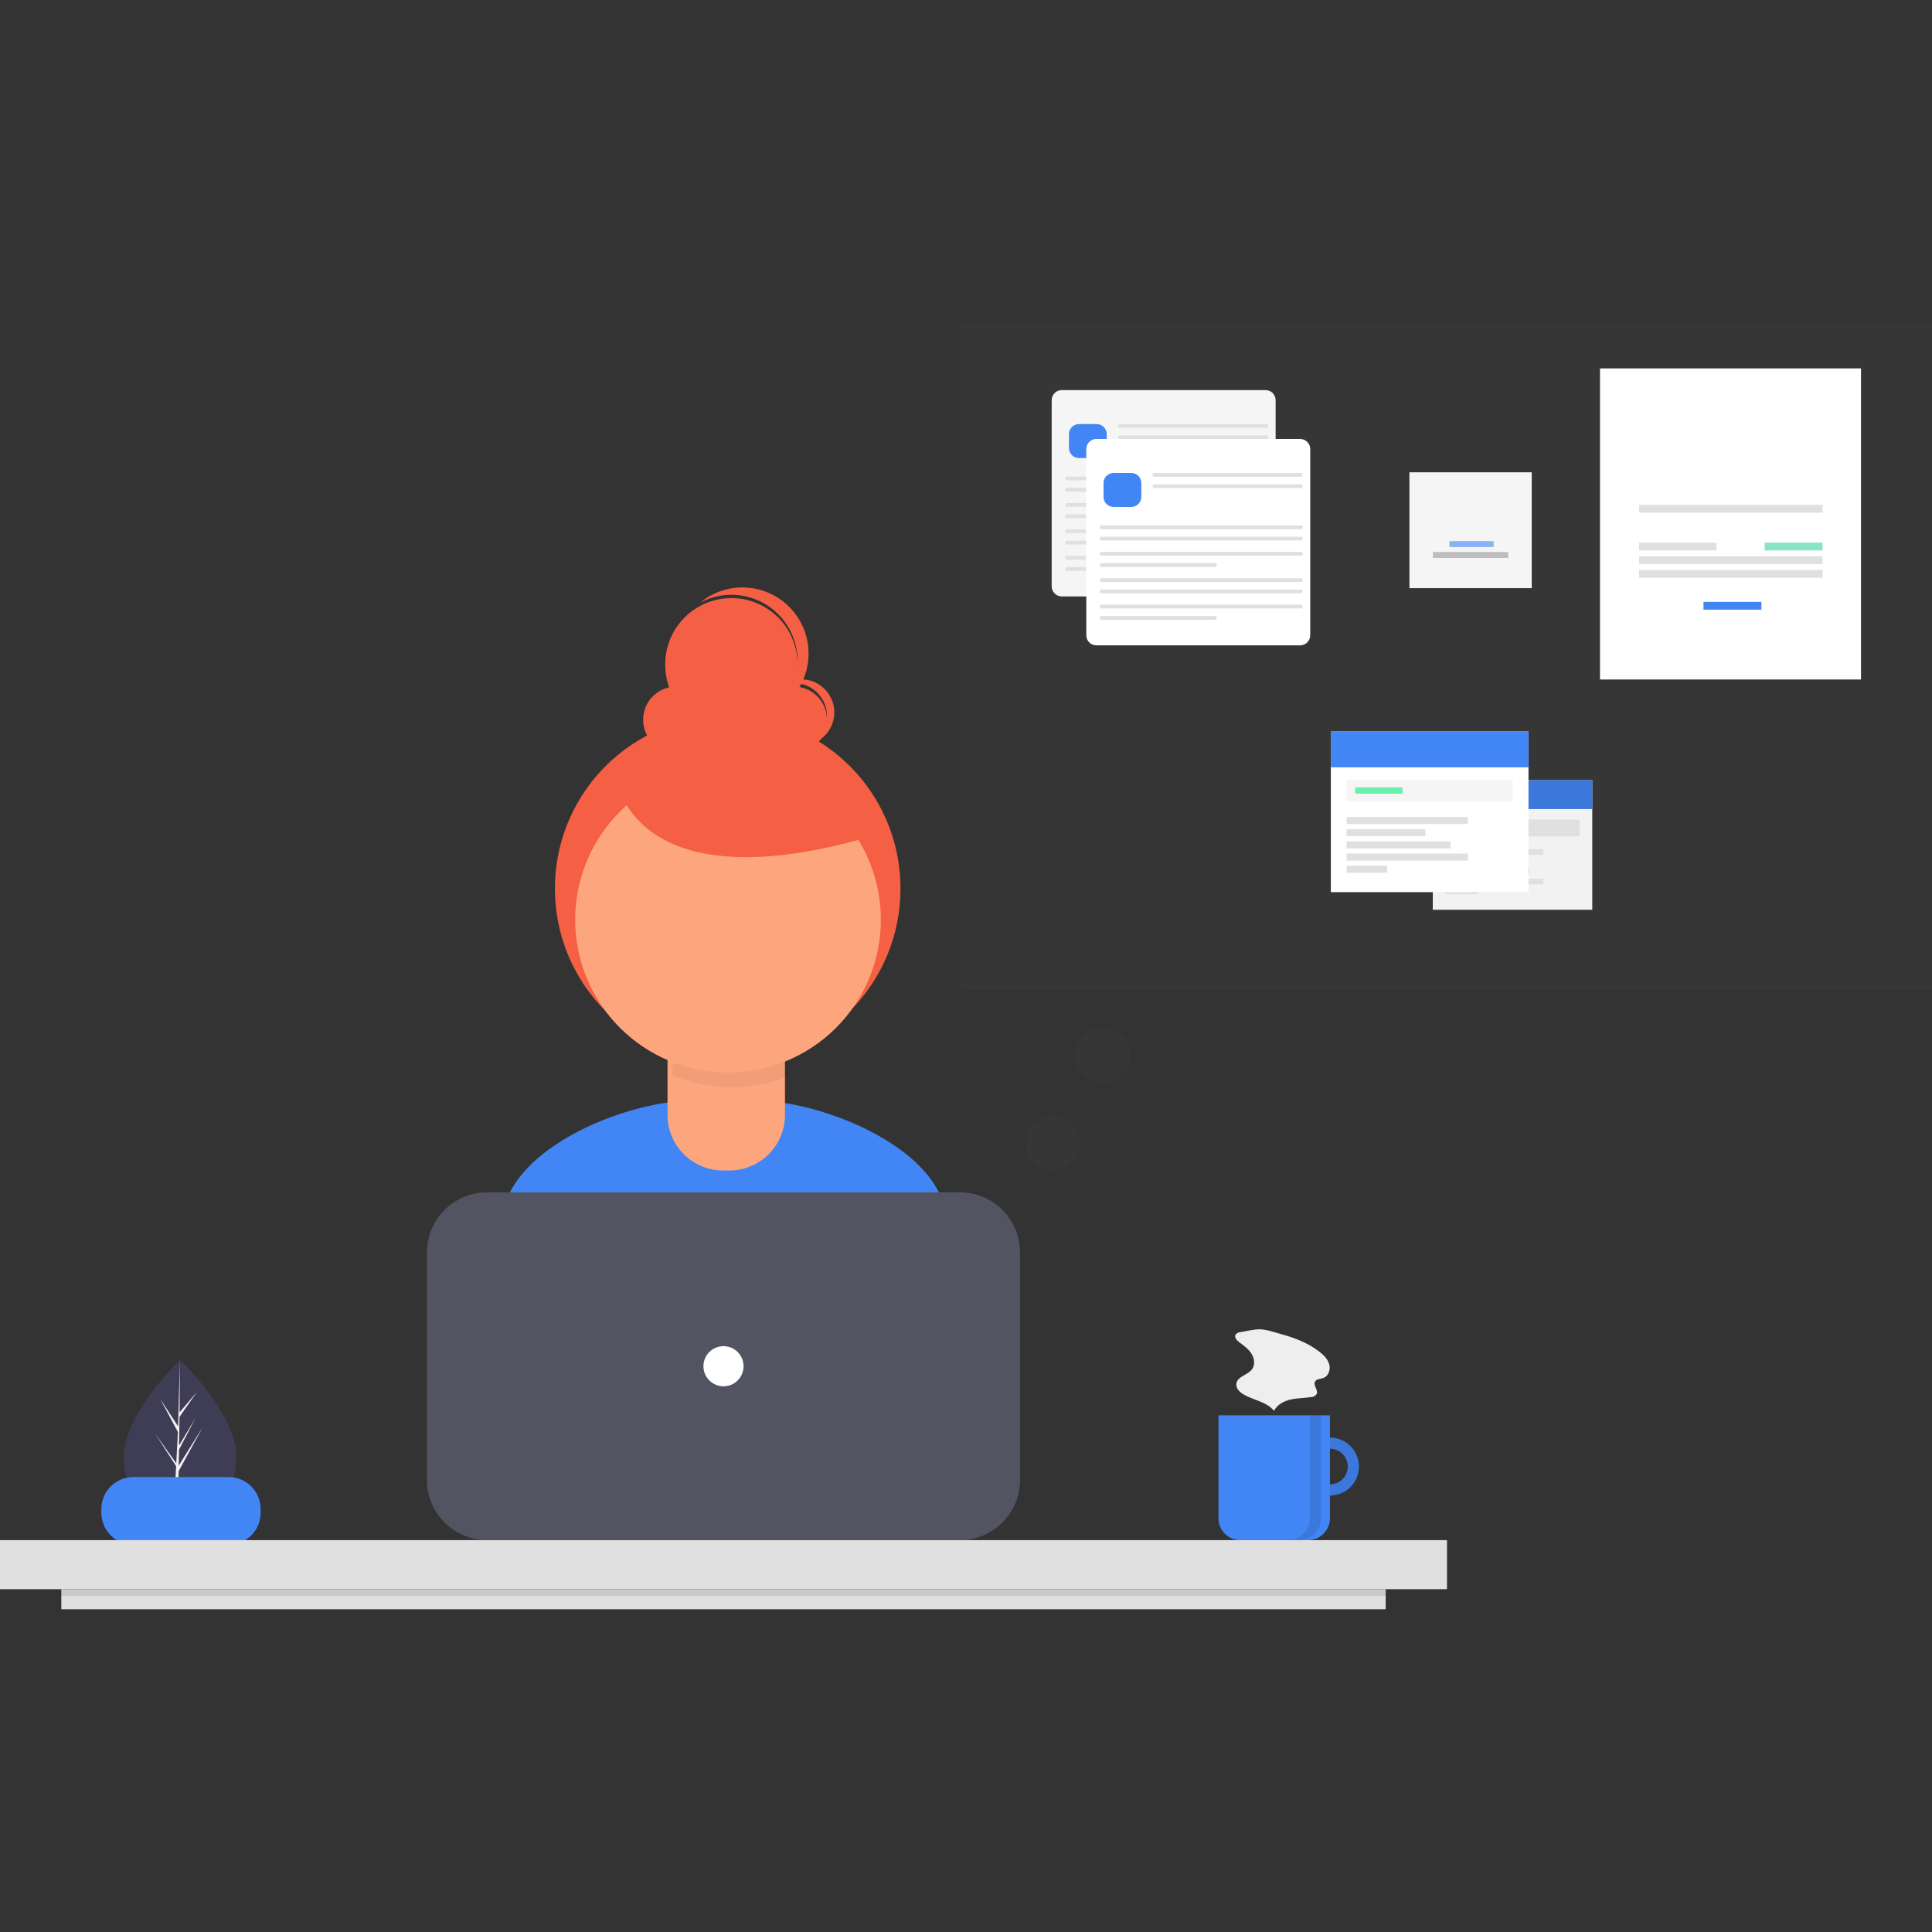 <svg width="862" height="862" viewBox="0 0 862 862" fill="none" xmlns="http://www.w3.org/2000/svg">
<rect x="0" y="0" width="862" height="862" fill="#333333" stroke="none"/>
<g clip-path="url(#clip0_5_92)">
<path d="M105.422 649.622C105.422 668.502 94.198 675.095 80.353 675.095C80.031 675.095 79.71 675.092 79.391 675.083C78.75 675.069 78.114 675.041 77.487 674.996C64.991 674.113 55.282 667.18 55.282 649.622C55.282 631.453 78.497 608.525 80.248 606.823L80.251 606.821C80.317 606.755 80.352 606.722 80.352 606.722C80.352 606.722 105.422 630.74 105.422 649.622Z" fill="#3F3D56"/>
<path d="M79.438 672.207L88.608 659.395L79.415 673.613L79.391 675.084C78.75 675.07 78.114 675.042 77.487 674.997L78.475 656.108L78.468 655.962L78.485 655.934L78.577 654.15L69.362 639.895L78.605 652.811L78.628 653.189L79.375 638.917L71.486 624.189L79.471 636.41L80.248 606.823L80.251 606.722V606.821L80.122 630.153L87.975 620.903L80.09 632.162L79.883 644.941L87.217 632.678L79.852 646.823L79.737 653.927L90.383 636.857L79.696 656.405L79.438 672.207Z" fill="#F2F2F2"/>
<path d="M325.203 624.773C357.698 624.773 410.811 615.088 436.054 598.447C433.32 583.504 427.029 559.324 421.067 537.685C413.475 510.126 365.556 491.02 336.97 491.02L309.424 491.021C280.75 491.021 232.762 510.237 225.265 537.914C219.552 559.005 213.454 582.168 210.419 595.768C236.427 614.042 291.001 624.773 325.203 624.773Z" fill="#4285F4"/>
<path d="M247.588 396.595C247.536 380.284 252.663 364.37 262.225 351.156C271.787 337.942 285.301 328.097 300.811 323.047C316.32 317.997 333.04 317.997 348.549 323.047C364.059 328.097 377.573 337.942 387.135 351.156C396.697 364.37 401.824 380.284 401.772 396.595C401.772 417.033 393.644 436.655 379.192 451.107C364.74 465.559 345.118 473.687 324.68 473.687C304.242 473.687 284.62 465.559 270.168 451.107C255.716 436.655 247.588 417.033 247.588 396.595Z" fill="#F55F44"/>
<path d="M303.866 450.181H344.201C345.26 450.181 346.301 450.46 347.219 450.99C348.136 451.519 348.898 452.281 349.427 453.199C349.957 454.116 350.236 455.157 350.236 456.216V497.458C350.236 504.028 347.623 510.335 342.978 514.98C338.333 519.625 332.026 522.238 325.456 522.238H322.611C316.041 522.238 309.734 519.625 305.089 514.98C300.444 510.335 297.831 504.028 297.831 497.458V456.216C297.831 454.616 298.467 453.08 299.599 451.949C300.73 450.817 302.266 450.181 303.866 450.181Z" fill="#FDA57D"/>
<path d="M326.454 485.097C335.133 485.102 343.734 483.445 351.79 480.215C351.377 473.854 348.558 467.883 343.908 463.524C339.259 459.164 333.119 456.734 326.745 456.731L324.597 456.732C318.329 456.733 312.282 459.081 307.655 463.31C303.028 467.538 300.147 473.349 299.583 479.592C308.073 483.234 317.216 485.107 326.454 485.097Z" fill="black" fill-opacity="0.05"/>
<path d="M256.614 410.344C256.614 392.262 263.805 374.903 276.59 362.117C289.376 349.332 306.735 342.141 324.817 342.141C342.899 342.141 360.258 349.332 373.044 362.117C385.829 374.903 393.02 392.262 393.02 410.344C393.02 428.426 385.829 445.785 373.044 458.571C360.258 471.356 342.899 478.547 324.817 478.547C306.735 478.547 289.376 471.356 276.59 458.571C263.805 445.785 256.614 428.426 256.614 410.344Z" fill="#FDA57D"/>
<path d="M286.955 321.143C286.945 318.02 287.927 314.972 289.758 312.442C291.589 309.911 294.177 308.026 297.147 307.059C300.117 306.092 303.318 306.092 306.288 307.059C309.258 308.026 311.846 309.911 313.677 312.442C315.508 314.972 316.49 318.02 316.48 321.143C316.49 324.266 315.508 327.314 313.677 329.844C311.846 332.375 309.258 334.26 306.288 335.227C303.318 336.194 300.117 336.194 297.147 335.227C294.177 334.26 291.589 332.375 289.758 329.844C287.927 327.314 286.945 324.266 286.955 321.143Z" fill="#F55F44"/>
<path d="M339.443 321.143C339.433 318.02 340.415 314.972 342.246 312.442C344.077 309.911 346.665 308.026 349.635 307.059C352.605 306.092 355.806 306.092 358.776 307.059C361.746 308.026 364.334 309.911 366.165 312.442C367.996 314.972 368.978 318.02 368.968 321.143C368.978 324.266 367.996 327.314 366.165 329.844C364.334 332.375 361.746 334.26 358.776 335.227C355.806 336.194 352.605 336.194 349.635 335.227C346.665 334.26 344.077 332.375 342.246 329.844C340.415 327.314 339.433 324.266 339.443 321.143Z" fill="#F55F44"/>
<path d="M296.795 296.539C296.759 290.282 298.712 284.172 302.373 279.096C306.033 274.021 311.214 270.238 317.163 268.298C323.112 266.357 329.527 266.357 335.476 268.298C341.425 270.238 346.606 274.021 350.266 279.096C353.927 284.172 355.88 290.282 355.844 296.539C355.88 302.796 353.927 308.906 350.266 313.982C346.606 319.057 341.425 322.84 335.476 324.78C329.527 326.721 323.112 326.721 317.163 324.78C311.214 322.84 306.033 319.057 302.373 313.982C298.712 308.906 296.759 302.796 296.795 296.539Z" fill="#F55F44"/>
<path d="M357.485 303.1C354.55 303.096 351.68 303.971 349.247 305.612C352.633 304.402 356.347 304.47 359.687 305.803C363.026 307.137 365.765 309.647 367.386 312.857C369.006 316.067 369.399 319.761 368.489 323.24C367.579 326.719 365.428 329.748 362.443 331.753C365.719 330.586 368.479 328.298 370.233 325.296C371.987 322.293 372.624 318.765 372.031 315.338C371.438 311.912 369.653 308.803 366.992 306.564C364.331 304.325 360.962 303.098 357.485 303.1Z" fill="#F55F44"/>
<path d="M331.241 262.094C324.389 262.084 317.745 264.469 312.464 268.834C318.924 265.399 326.436 264.484 333.531 266.27C340.626 268.056 346.81 272.417 350.874 278.501C354.938 284.585 356.599 291.967 355.532 299.205C354.465 306.444 350.744 313.033 345.097 317.685C350.913 314.594 355.531 309.644 358.211 303.628C360.891 297.611 361.482 290.867 359.889 284.476C358.296 278.085 354.609 272.408 349.419 268.353C344.228 264.298 337.827 262.094 331.241 262.095V262.094Z" fill="#F55F44"/>
<path d="M275.472 349.027C275.472 349.027 283.673 403.156 387.009 373.631L336.162 329.344L275.472 349.027Z" fill="#F55F44"/>
<path d="M59.525 659.012H101.985C104.494 659.012 106.96 659.673 109.133 660.927C111.307 662.182 113.112 663.987 114.367 666.16C115.621 668.334 116.282 670.8 116.282 673.309V674.951C116.282 677.46 115.621 679.926 114.367 682.1C113.112 684.273 111.307 686.078 109.133 687.333C106.96 688.587 104.494 689.248 101.985 689.248H59.525C57.015 689.248 54.549 688.588 52.376 687.333C50.203 686.078 48.397 684.273 47.143 682.1C45.888 679.926 45.227 677.461 45.227 674.951V673.309C45.227 670.799 45.888 668.334 47.143 666.16C48.397 663.987 50.203 662.182 52.376 660.927C54.549 659.672 57.015 659.012 59.525 659.012Z" fill="#4285F4"/>
<path d="M593.381 641.403C589.953 641.403 586.661 642.766 584.237 645.191C581.812 647.615 580.449 650.907 580.449 654.335C580.449 657.763 581.812 661.055 584.237 663.479C586.661 665.904 589.953 667.267 593.381 667.267C596.809 667.267 600.101 665.904 602.525 663.479C604.95 661.055 606.313 657.763 606.313 654.335C606.313 650.907 604.95 647.615 602.525 645.191C600.101 642.766 596.809 641.403 593.381 641.403ZM593.381 662.293C591.271 662.293 589.246 661.454 587.754 659.962C586.262 658.47 585.423 656.445 585.423 654.335C585.423 652.225 586.262 650.2 587.754 648.708C589.246 647.216 591.271 646.377 593.381 646.377C595.491 646.377 597.516 647.216 599.008 648.708C600.5 650.2 601.339 652.225 601.339 654.335C601.339 656.445 600.5 658.47 599.008 659.962C597.516 661.454 595.491 662.293 593.381 662.293Z" fill="#4285F4"/>
<path d="M593.381 641.403C589.953 641.403 586.661 642.766 584.237 645.191C581.812 647.615 580.449 650.907 580.449 654.335C580.449 657.763 581.812 661.055 584.237 663.479C586.661 665.904 589.953 667.267 593.381 667.267C596.809 667.267 600.101 665.904 602.525 663.479C604.95 661.055 606.313 657.763 606.313 654.335C606.313 650.907 604.95 647.615 602.525 645.191C600.101 642.766 596.809 641.403 593.381 641.403ZM593.381 662.293C591.271 662.293 589.246 661.454 587.754 659.962C586.262 658.47 585.423 656.445 585.423 654.335C585.423 652.225 586.262 650.2 587.754 648.708C589.246 647.216 591.271 646.377 593.381 646.377C595.491 646.377 597.516 647.216 599.008 648.708C600.5 650.2 601.339 652.225 601.339 654.335C601.339 656.445 600.5 658.47 599.008 659.962C597.516 661.454 595.491 662.293 593.381 662.293Z" fill="black" fill-opacity="0.1"/>
<path d="M543.642 631.455H593.381V677.412C593.381 679.997 592.353 682.479 590.525 684.306C588.698 686.134 586.216 687.162 583.631 687.162H553.392C550.807 687.162 548.325 686.134 546.498 684.306C544.67 682.479 543.642 679.997 543.642 677.412V631.455Z" fill="#4285F4"/>
<path d="M0 687.162H645.606V709.047H0V687.162Z" fill="#E0E0E0"/>
<path d="M217.334 531.978H428.273C432.983 531.978 437.611 533.218 441.69 535.573C445.77 537.928 449.158 541.316 451.513 545.396C453.868 549.475 455.108 554.103 455.108 558.813V660.327C455.108 665.037 453.868 669.665 451.513 673.745C449.158 677.824 445.77 681.212 441.69 683.567C437.611 685.922 432.983 687.162 428.273 687.162H217.334C210.22 687.162 203.389 684.333 198.359 679.302C193.328 674.272 190.499 667.441 190.499 660.327V558.813C190.499 551.699 193.328 544.868 198.359 539.838C203.389 534.807 210.22 531.978 217.334 531.978Z" fill="#535461"/>
<path d="M313.85 609.57C313.85 607.196 314.794 604.918 316.472 603.239C318.151 601.561 320.429 600.617 322.803 600.617C325.177 600.617 327.455 601.561 329.134 603.239C330.812 604.918 331.756 607.196 331.756 609.57C331.756 611.944 330.812 614.222 329.134 615.901C327.455 617.579 325.177 618.523 322.803 618.523C320.429 618.523 318.151 617.579 316.472 615.901C314.794 614.222 313.85 611.944 313.85 609.57Z" fill="white"/>
<path d="M27.356 709.047H618.25V718H27.356V709.047Z" fill="#E0E0E0"/>
<path d="M27.356 709.047H618.25V712.031H27.356V709.047Z" fill="black" fill-opacity="0.1"/>
<path d="M584.428 631.455V677.463C584.428 680.034 583.405 682.503 581.587 684.321C579.769 686.139 577.3 687.162 574.729 687.162H579.703C582.274 687.162 584.743 686.139 586.561 684.321C588.379 682.503 589.402 680.034 589.402 677.463V631.455H584.428Z" fill="black" fill-opacity="0.1"/>
<path d="M553.457 594.373C553.031 594.386 552.614 594.493 552.234 594.686C551.855 594.879 551.522 595.152 551.26 595.488C550.608 596.671 551.79 598.004 552.869 598.817C554.862 600.318 556.963 601.793 558.318 603.889C559.673 605.985 560.099 608.909 558.617 610.918C556.683 613.54 552.069 614.105 551.623 617.332C551.336 619.404 553.128 621.172 554.943 622.212C559.423 624.778 565.199 625.463 568.444 629.479C569.786 626.718 572.789 625.123 575.782 624.441C578.775 623.759 581.885 623.81 584.92 623.348C585.416 623.339 585.902 623.213 586.34 622.98C586.778 622.748 587.155 622.416 587.441 622.011C588.289 620.289 585.872 618.225 586.706 616.496C587.341 615.181 589.207 615.283 590.569 614.756C592.787 613.898 593.702 611.043 593.073 608.749C592.444 606.455 590.665 604.663 588.795 603.193C583.755 599.232 577.694 596.903 571.564 595.228C568.713 594.449 565.366 593.227 562.405 593.109C559.547 592.996 556.287 593.889 553.457 594.373Z" fill="#EEEEEE"/>
<path d="M428.368 144H862.844V441.668H428.368V144Z" fill="#535461" fill-opacity="0.1"/>
<path d="M473.732 174.047H564.648C565.841 174.047 566.986 174.521 567.83 175.365C568.674 176.209 569.148 177.354 569.148 178.547V261.621C569.148 262.814 568.674 263.959 567.83 264.803C566.986 265.647 565.841 266.121 564.648 266.121H473.732C472.539 266.121 471.394 265.647 470.55 264.803C469.706 263.959 469.232 262.814 469.232 261.621V178.547C469.232 177.354 469.706 176.209 470.55 175.365C471.394 174.521 472.539 174.047 473.732 174.047Z" fill="#F5F5F5"/>
<path d="M481.432 189.213H489.282C490.475 189.213 491.62 189.687 492.464 190.531C493.308 191.375 493.782 192.52 493.782 193.713V199.878C493.782 201.071 493.308 202.216 492.464 203.06C491.62 203.904 490.475 204.378 489.282 204.378H481.432C480.239 204.378 479.094 203.904 478.25 203.06C477.406 202.216 476.932 201.071 476.932 199.878V193.713C476.932 192.52 477.406 191.375 478.25 190.531C479.094 189.687 480.239 189.213 481.432 189.213Z" fill="#4285F4"/>
<path d="M499.634 189.213H565.026C565.237 189.213 565.44 189.297 565.59 189.446C565.739 189.596 565.823 189.799 565.823 190.01V190.101C565.823 190.312 565.739 190.515 565.59 190.665C565.44 190.814 565.237 190.898 565.026 190.898H499.634C499.423 190.898 499.22 190.814 499.071 190.664C498.922 190.515 498.838 190.312 498.838 190.101V190.01C498.838 189.799 498.922 189.596 499.071 189.447C499.22 189.297 499.423 189.213 499.634 189.213Z" fill="#E0E0E0"/>
<path d="M499.634 194.268H565.026C565.237 194.268 565.44 194.352 565.59 194.501C565.739 194.651 565.823 194.854 565.823 195.065V195.156C565.823 195.367 565.739 195.57 565.59 195.72C565.44 195.869 565.237 195.953 565.026 195.953H499.634C499.423 195.953 499.22 195.869 499.071 195.719C498.922 195.57 498.838 195.367 498.838 195.156V195.065C498.838 194.854 498.922 194.651 499.071 194.502C499.22 194.352 499.423 194.268 499.634 194.268Z" fill="#E0E0E0"/>
<path d="M476.044 212.616H565.026C565.237 212.616 565.44 212.7 565.59 212.849C565.739 212.999 565.823 213.202 565.823 213.413V213.504C565.823 213.715 565.739 213.918 565.59 214.068C565.44 214.217 565.237 214.301 565.026 214.301H476.044C475.833 214.301 475.63 214.217 475.48 214.068C475.331 213.918 475.247 213.715 475.247 213.504V213.413C475.247 213.202 475.331 212.999 475.48 212.849C475.63 212.7 475.833 212.616 476.044 212.616Z" fill="#E0E0E0"/>
<path d="M476.044 217.671H565.026C565.237 217.671 565.44 217.755 565.59 217.904C565.739 218.054 565.823 218.257 565.823 218.468V218.559C565.823 218.77 565.739 218.973 565.59 219.123C565.44 219.272 565.237 219.356 565.026 219.356H476.044C475.833 219.356 475.63 219.272 475.48 219.123C475.331 218.973 475.247 218.77 475.247 218.559V218.468C475.247 218.257 475.331 218.054 475.48 217.904C475.63 217.755 475.833 217.671 476.044 217.671Z" fill="#E0E0E0"/>
<path d="M476.044 224.411H565.026C565.237 224.411 565.44 224.495 565.59 224.644C565.739 224.794 565.823 224.997 565.823 225.208V225.3C565.823 225.511 565.739 225.714 565.589 225.863C565.44 226.012 565.237 226.096 565.026 226.096H476.044C475.833 226.096 475.63 226.012 475.481 225.863C475.331 225.714 475.247 225.511 475.247 225.3V225.208C475.247 224.997 475.331 224.794 475.48 224.644C475.63 224.495 475.833 224.411 476.044 224.411Z" fill="#E0E0E0"/>
<path d="M476.044 229.467H526.686C526.897 229.467 527.1 229.551 527.249 229.7C527.399 229.849 527.483 230.052 527.483 230.263V230.355C527.483 230.566 527.399 230.769 527.25 230.919C527.1 231.068 526.897 231.152 526.686 231.152H476.044C475.833 231.152 475.63 231.068 475.48 230.919C475.331 230.769 475.247 230.566 475.247 230.355V230.263C475.247 230.052 475.331 229.849 475.481 229.7C475.63 229.551 475.833 229.467 476.044 229.467Z" fill="#E0E0E0"/>
<path d="M476.044 236.19H565.026C565.237 236.19 565.44 236.274 565.59 236.423C565.739 236.573 565.823 236.776 565.823 236.987V237.079C565.823 237.29 565.739 237.493 565.589 237.642C565.44 237.791 565.237 237.875 565.026 237.875H476.044C475.833 237.875 475.63 237.791 475.481 237.642C475.331 237.493 475.247 237.29 475.247 237.079V236.987C475.247 236.776 475.331 236.573 475.48 236.423C475.63 236.274 475.833 236.19 476.044 236.19Z" fill="#E0E0E0"/>
<path d="M476.044 241.245H565.026C565.237 241.245 565.44 241.329 565.59 241.478C565.739 241.628 565.823 241.831 565.823 242.042V242.134C565.823 242.345 565.739 242.548 565.589 242.697C565.44 242.846 565.237 242.93 565.026 242.93H476.044C475.833 242.93 475.63 242.846 475.481 242.697C475.331 242.548 475.247 242.345 475.247 242.134V242.042C475.247 241.831 475.331 241.628 475.48 241.478C475.63 241.329 475.833 241.245 476.044 241.245Z" fill="#E0E0E0"/>
<path d="M476.044 247.986H565.026C565.237 247.986 565.44 248.07 565.589 248.219C565.739 248.368 565.823 248.571 565.823 248.782V248.874C565.823 249.014 565.786 249.151 565.716 249.272C565.646 249.394 565.546 249.494 565.424 249.564C565.303 249.634 565.166 249.671 565.026 249.671H476.044C475.904 249.671 475.767 249.634 475.646 249.564C475.524 249.494 475.424 249.394 475.354 249.272C475.284 249.151 475.247 249.014 475.247 248.874V248.782C475.247 248.571 475.331 248.368 475.481 248.219C475.63 248.07 475.833 247.986 476.044 247.986Z" fill="#E0E0E0"/>
<path d="M476.044 253.041H526.686C526.897 253.041 527.1 253.125 527.25 253.274C527.399 253.424 527.483 253.627 527.483 253.838V253.929C527.483 254.14 527.399 254.343 527.25 254.493C527.1 254.642 526.897 254.726 526.686 254.726H476.044C475.833 254.726 475.63 254.642 475.48 254.493C475.331 254.343 475.247 254.14 475.247 253.929V253.838C475.247 253.627 475.331 253.424 475.48 253.274C475.63 253.125 475.833 253.041 476.044 253.041Z" fill="#E0E0E0"/>
<path d="M489.167 195.853H580.084C581.277 195.853 582.422 196.327 583.266 197.171C584.11 198.015 584.584 199.16 584.584 200.353V283.427C584.584 284.62 584.11 285.765 583.266 286.609C582.422 287.453 581.277 287.927 580.084 287.927H489.167C487.974 287.927 486.829 287.453 485.985 286.609C485.141 285.765 484.667 284.62 484.667 283.427V200.353C484.667 199.16 485.141 198.015 485.985 197.171C486.829 196.327 487.974 195.853 489.167 195.853Z" fill="white"/>
<path d="M496.867 211.018H504.718C505.911 211.018 507.056 211.492 507.9 212.336C508.744 213.18 509.218 214.325 509.218 215.518V221.684C509.218 222.877 508.744 224.022 507.9 224.866C507.056 225.71 505.911 226.184 504.718 226.184H496.867C495.674 226.184 494.529 225.71 493.685 224.866C492.841 224.022 492.367 222.877 492.367 221.684V215.518C492.367 214.325 492.841 213.18 493.685 212.336C494.529 211.492 495.674 211.018 496.867 211.018Z" fill="#4285F4"/>
<path d="M515.07 211.018H580.462C580.673 211.018 580.876 211.102 581.025 211.252C581.174 211.401 581.258 211.604 581.258 211.815V211.907C581.258 212.118 581.174 212.32 581.025 212.47C580.875 212.619 580.673 212.703 580.462 212.703H515.07C514.859 212.703 514.656 212.619 514.507 212.47C514.357 212.321 514.273 212.118 514.273 211.907V211.815C514.273 211.675 514.31 211.538 514.38 211.416C514.45 211.295 514.55 211.195 514.672 211.125C514.793 211.055 514.93 211.018 515.07 211.018Z" fill="#E0E0E0"/>
<path d="M515.07 216.073H580.462C580.673 216.073 580.876 216.157 581.025 216.307C581.174 216.456 581.258 216.659 581.258 216.87V216.962C581.258 217.173 581.174 217.376 581.025 217.525C580.876 217.675 580.673 217.759 580.462 217.759H515.07C514.93 217.759 514.793 217.722 514.672 217.652C514.55 217.582 514.45 217.482 514.38 217.361C514.31 217.239 514.273 217.102 514.273 216.962V216.87C514.273 216.73 514.31 216.593 514.38 216.472C514.45 216.35 514.55 216.25 514.672 216.18C514.793 216.11 514.93 216.073 515.07 216.073Z" fill="#E0E0E0"/>
<path d="M491.479 234.422H580.462C580.673 234.422 580.875 234.506 581.025 234.655C581.174 234.805 581.258 235.007 581.258 235.218V235.31C581.258 235.521 581.174 235.724 581.025 235.873C580.876 236.023 580.673 236.107 580.462 236.107H491.479C491.268 236.107 491.065 236.023 490.915 235.874C490.766 235.724 490.682 235.521 490.682 235.31V235.218C490.682 235.007 490.766 234.804 490.916 234.655C491.065 234.506 491.268 234.422 491.479 234.422Z" fill="#E0E0E0"/>
<path d="M491.479 239.477H580.462C580.673 239.477 580.876 239.561 581.025 239.711C581.174 239.86 581.258 240.063 581.258 240.274V240.365C581.258 240.576 581.174 240.779 581.025 240.928C580.876 241.078 580.673 241.162 580.462 241.162H491.479C491.268 241.162 491.065 241.078 490.915 240.929C490.766 240.779 490.682 240.576 490.682 240.365V240.274C490.682 240.063 490.766 239.86 490.915 239.71C491.065 239.561 491.268 239.477 491.479 239.477Z" fill="#E0E0E0"/>
<path d="M491.479 246.217H580.462C580.673 246.217 580.876 246.301 581.025 246.451C581.174 246.6 581.258 246.803 581.258 247.014V247.105C581.258 247.316 581.174 247.519 581.025 247.668C580.876 247.818 580.673 247.902 580.462 247.902H491.479C491.268 247.902 491.065 247.818 490.915 247.669C490.766 247.519 490.682 247.316 490.682 247.105V247.014C490.682 246.803 490.766 246.6 490.915 246.45C491.065 246.301 491.268 246.217 491.479 246.217Z" fill="#E0E0E0"/>
<path d="M491.479 251.272H542.122C542.333 251.272 542.536 251.356 542.686 251.505C542.835 251.655 542.919 251.858 542.919 252.069V252.16C542.919 252.371 542.835 252.574 542.686 252.724C542.536 252.873 542.333 252.957 542.122 252.957H491.479C491.268 252.957 491.065 252.873 490.915 252.724C490.766 252.574 490.682 252.371 490.682 252.16V252.069C490.682 251.858 490.766 251.655 490.915 251.505C491.065 251.356 491.268 251.272 491.479 251.272Z" fill="#E0E0E0"/>
<path d="M491.479 257.996H580.462C580.673 257.996 580.876 258.08 581.025 258.23C581.174 258.379 581.258 258.582 581.258 258.793V258.884C581.258 259.095 581.174 259.298 581.025 259.447C580.876 259.597 580.673 259.681 580.462 259.681H491.479C491.268 259.681 491.065 259.597 490.915 259.448C490.766 259.298 490.682 259.095 490.682 258.884V258.793C490.682 258.653 490.719 258.516 490.789 258.394C490.859 258.273 490.959 258.173 491.08 258.103C491.202 258.033 491.339 257.996 491.479 257.996Z" fill="#E0E0E0"/>
<path d="M491.479 263.051H580.462C580.673 263.051 580.876 263.135 581.025 263.285C581.174 263.434 581.258 263.637 581.258 263.848V263.939C581.258 264.15 581.174 264.353 581.025 264.502C580.876 264.652 580.673 264.736 580.462 264.736H491.479C491.268 264.736 491.065 264.652 490.915 264.503C490.766 264.353 490.682 264.15 490.682 263.939V263.848C490.682 263.637 490.766 263.434 490.915 263.284C491.065 263.135 491.268 263.051 491.479 263.051Z" fill="#E0E0E0"/>
<path d="M491.479 269.791H580.462C580.673 269.791 580.876 269.875 581.025 270.025C581.174 270.174 581.258 270.377 581.258 270.588V270.679C581.258 270.89 581.174 271.093 581.025 271.242C580.876 271.392 580.673 271.476 580.462 271.476H491.479C491.268 271.476 491.065 271.392 490.915 271.243C490.766 271.093 490.682 270.89 490.682 270.679V270.588C490.682 270.377 490.766 270.174 490.915 270.024C491.065 269.875 491.268 269.791 491.479 269.791Z" fill="#E0E0E0"/>
<path d="M491.479 274.846H542.122C542.333 274.846 542.536 274.93 542.686 275.079C542.835 275.229 542.919 275.432 542.919 275.643V275.735C542.919 275.946 542.835 276.149 542.685 276.298C542.536 276.447 542.333 276.531 542.122 276.531H491.479C491.268 276.531 491.065 276.447 490.916 276.298C490.766 276.149 490.682 275.946 490.682 275.735V275.643C490.682 275.432 490.766 275.229 490.915 275.079C491.065 274.93 491.268 274.846 491.479 274.846Z" fill="#E0E0E0"/>
<path d="M628.848 210.722H683.411V262.414H628.848V210.722Z" fill="#F5F5F5"/>
<path d="M646.741 241.428H666.401V244.079H646.741V241.428Z" fill="#4285F4" fill-opacity="0.6"/>
<path d="M639.341 246.288H672.918V248.939H639.341V246.288Z" fill="#BDBDBD"/>
<path d="M713.871 164.364H830.318V303.171H713.871V164.364Z" fill="white"/>
<path d="M731.295 225.264H813.185V228.749H731.295V225.264Z" fill="#E0E0E0"/>
<path d="M731.295 248.204H813.185V251.689H731.295V248.204Z" fill="#E0E0E0"/>
<path d="M731.295 254.303H813.185V257.788H731.295V254.303Z" fill="#E0E0E0"/>
<path d="M731.295 242.106H765.851V245.591H731.295V242.106Z" fill="#E0E0E0"/>
<path d="M787.34 242.106H813.185V245.591H787.34V242.106Z" fill="#3AD29F" fill-opacity="0.6"/>
<path d="M760.043 268.532H785.888V272.017H760.043V268.532Z" fill="#4285F4"/>
<path d="M639.277 348.089H710.421V405.911H639.277V348.089Z" fill="#F2F2F2"/>
<path d="M639.277 348.089H710.421V360.986H639.277V348.089Z" fill="#4285F4"/>
<path d="M639.277 348.089H710.421V360.986H639.277V348.089Z" fill="black" fill-opacity="0.1"/>
<path d="M644.945 365.663H704.751V373.174H644.945V365.663Z" fill="#E0E0E0"/>
<path d="M644.945 378.843H688.595V381.394H644.945V378.843Z" fill="#E0E0E0"/>
<path d="M644.945 383.236H673.289V385.787H644.945V383.236Z" fill="#E0E0E0"/>
<path d="M644.945 387.629H682.359V390.18H644.945V387.629Z" fill="#E0E0E0"/>
<path d="M644.945 392.023H688.595V394.574H644.945V392.023Z" fill="#E0E0E0"/>
<path d="M644.945 396.416H659.542V398.967H644.945V396.416Z" fill="#E0E0E0"/>
<path d="M593.78 326.374H681.961V398.043H593.78V326.374Z" fill="white"/>
<path d="M593.78 326.374H681.961V342.359H593.78V326.374Z" fill="#4285F4"/>
<path d="M600.807 348.155H674.935V357.465H600.807V348.155Z" fill="#F5F5F5"/>
<path d="M600.807 364.492H654.91V367.654H600.807V364.492Z" fill="#E0E0E0"/>
<path d="M600.807 369.937H635.939V373.099H600.807V369.937Z" fill="#E0E0E0"/>
<path d="M600.807 375.382H647.181V378.544H600.807V375.382Z" fill="#E0E0E0"/>
<path d="M600.807 380.828H654.91V383.99H600.807V380.828Z" fill="#E0E0E0"/>
<path d="M600.807 386.273H618.9V389.435H600.807V386.273Z" fill="#E0E0E0"/>
<path d="M604.671 351.317H625.75V354.128H604.671V351.317Z" fill="#69F0AE"/>
<path d="M457.159 510.072C457.159 506.834 458.447 503.725 460.736 501.435C463.026 499.146 466.135 497.858 469.373 497.858C472.611 497.858 475.72 499.146 478.01 501.435C480.299 503.725 481.587 506.834 481.587 510.072C481.587 513.31 480.299 516.419 478.01 518.709C475.72 520.998 472.611 522.286 469.373 522.286C466.135 522.286 463.026 520.998 460.736 518.709C458.447 516.419 457.159 513.31 457.159 510.072Z" fill="#535461" fill-opacity="0.1"/>
<path d="M479.843 470.812C479.843 467.574 481.131 464.465 483.42 462.175C485.71 459.886 488.819 458.598 492.057 458.598C495.295 458.598 498.404 459.886 500.694 462.175C502.983 464.465 504.271 467.574 504.271 470.812C504.271 474.05 502.983 477.159 500.694 479.449C498.404 481.738 495.295 483.026 492.057 483.026C488.819 483.026 485.71 481.738 483.42 479.449C481.131 477.159 479.843 474.05 479.843 470.812Z" fill="#535461" fill-opacity="0.1"/>
</g>
<defs>
<clipPath id="clip0_5_92">
<rect width="862" height="862" fill="white"/>
</clipPath>
</defs>
</svg>
